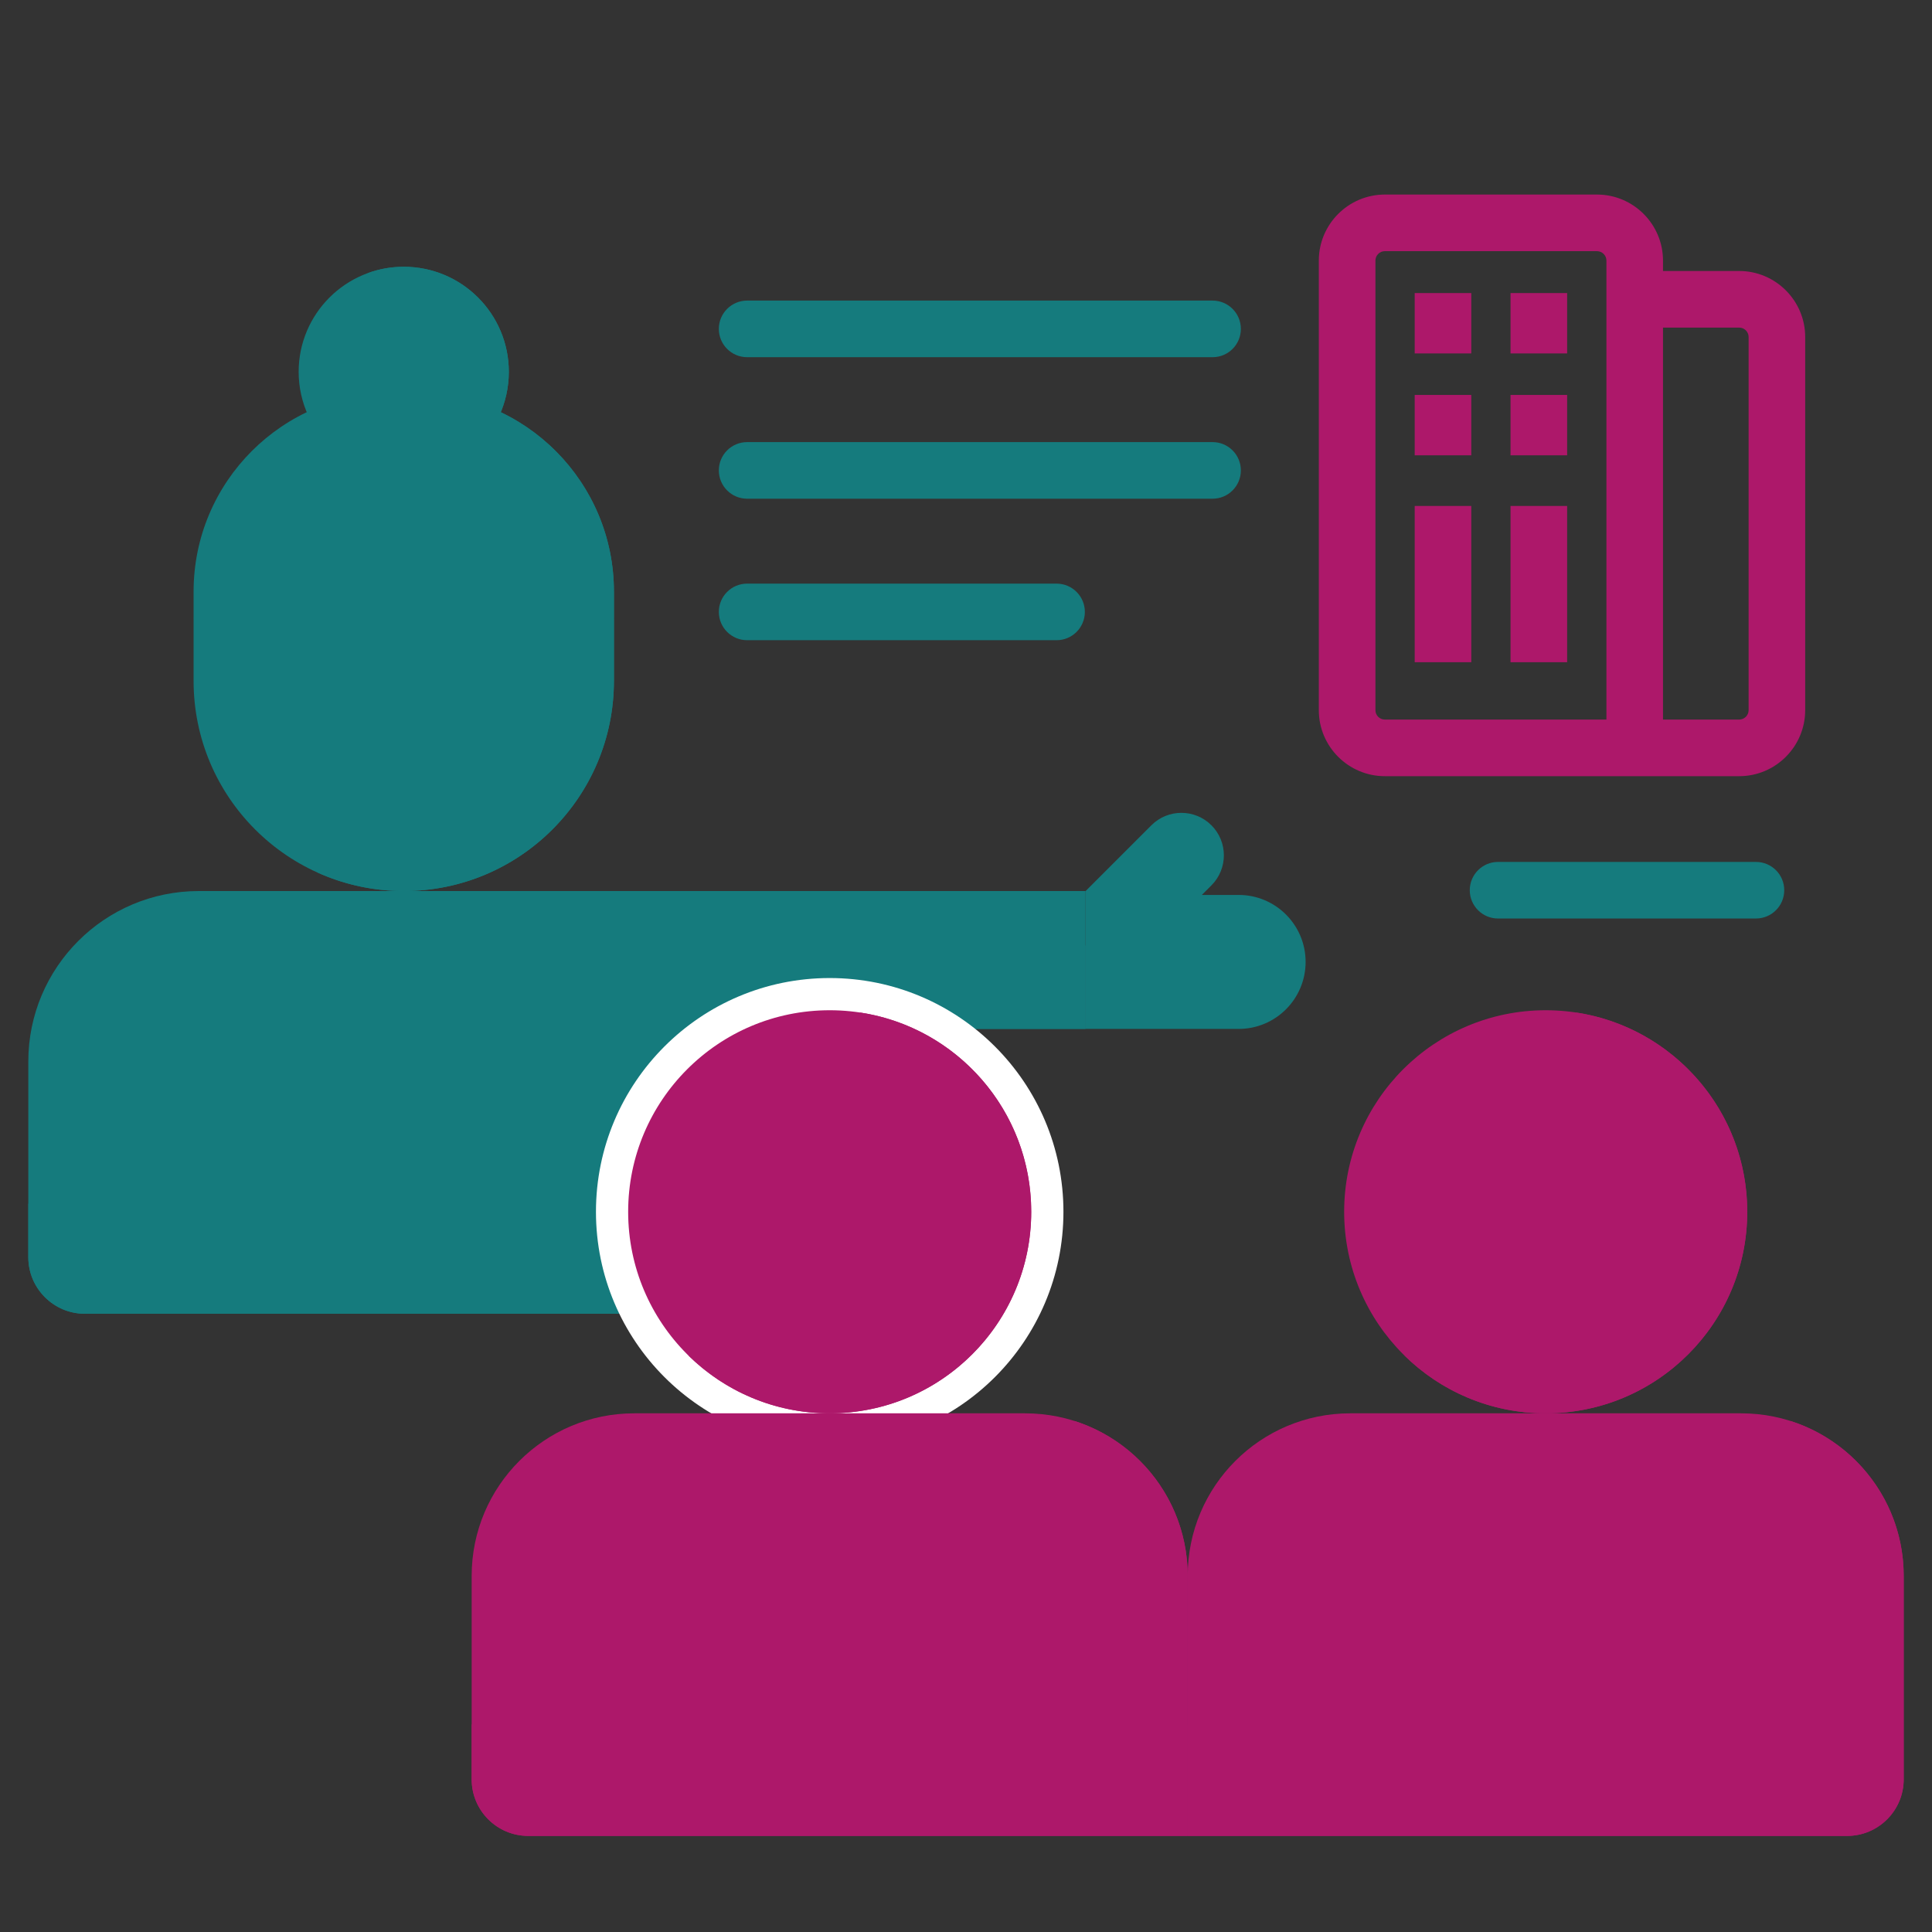 <svg width="60" height="60" viewBox="0 0 60 60" fill="none" xmlns="http://www.w3.org/2000/svg">
<rect x="0" y="0" width="60" height="60" fill="#333333" stroke="none"/>
<path d="M38.467 27.793H37.325L37.622 27.496C38.137 26.981 38.137 26.145 37.622 25.63C37.107 25.115 36.272 25.115 35.757 25.63L33.715 27.672V31.954H38.467C39.616 31.954 40.547 31.022 40.547 29.873C40.547 28.725 39.616 27.793 38.467 27.793Z" fill="#157B7D"/>
<path d="M12.183 12.317H12.895C13.829 12.317 14.714 12.53 15.505 12.909C15.695 12.495 15.802 12.034 15.802 11.548C15.802 9.746 14.341 8.285 12.539 8.285C10.736 8.285 9.275 9.746 9.275 11.548C9.275 12.034 9.383 12.495 9.573 12.909C10.364 12.53 11.249 12.317 12.183 12.317Z" fill="#157B7D"/>
<path d="M12.539 8.285C12.146 8.285 11.769 8.354 11.42 8.482C12.435 9.035 13.125 10.111 13.125 11.349C13.125 11.688 13.072 12.013 12.976 12.32C13.88 12.332 14.737 12.541 15.505 12.91C15.695 12.495 15.802 12.034 15.802 11.548C15.802 9.746 14.341 8.285 12.539 8.285Z" fill="#157B7D"/>
<path d="M17.785 19.086C16.665 19.086 15.612 18.538 14.966 17.621C14.878 17.495 14.734 17.42 14.581 17.42C14.428 17.42 14.284 17.495 14.195 17.621C13.55 18.538 12.496 19.086 11.377 19.086H6.179L6.012 19.202V21.145C6.012 24.75 8.934 27.672 12.539 27.672C16.143 27.672 19.066 24.75 19.066 21.145V19.202L18.942 19.086H17.785Z" fill="#157B7D"/>
<path d="M18.942 19.086H17.785C16.832 19.086 15.927 18.687 15.28 18.002V20.661C15.28 23.89 12.934 26.57 9.854 27.093C10.673 27.464 11.581 27.672 12.539 27.672C16.144 27.672 19.066 24.75 19.066 21.145V19.202L18.942 19.086Z" fill="#157B7D"/>
<path d="M33.714 27.672H6.175C3.25 27.672 0.879 30.043 0.879 32.968V39.042C0.879 40.013 1.666 40.8 2.637 40.8H21.094V37.495C21.094 34.435 23.575 31.953 26.636 31.953H33.714V27.672Z" fill="#157B7D"/>
<path d="M19.508 37.633C19.508 37.549 19.511 37.466 19.514 37.383H0.879V39.042C0.879 40.013 1.666 40.8 2.637 40.8H20.369C19.822 39.871 19.508 38.789 19.508 37.633Z" fill="#157B7D"/>
<path d="M26.636 29.36C24.175 29.36 22.091 30.963 21.367 33.181C22.498 32.064 24.051 31.374 25.766 31.374C26.706 31.374 27.598 31.582 28.398 31.954H33.714V29.36H26.636Z" fill="#157B7D"/>
<path d="M19.066 19.202H17.785C16.58 19.202 15.515 18.604 14.871 17.688C14.729 17.486 14.432 17.486 14.291 17.688C13.646 18.604 12.582 19.202 11.377 19.202H6.012V18.372C6.012 14.963 8.775 12.201 12.183 12.201H12.895C16.303 12.201 19.066 14.963 19.066 18.372V19.202Z" fill="#157B7D"/>
<path d="M13.004 12.204C14.393 13.335 15.281 15.058 15.281 16.99V18.171C15.924 18.808 16.809 19.202 17.786 19.202H19.066V18.372C19.066 15 16.362 12.261 13.004 12.204Z" fill="#157B7D"/>
<path d="M15.925 27.672H9.152V30.45C9.152 30.548 9.183 30.643 9.24 30.723L10.812 32.925C10.869 33.004 10.9 33.099 10.9 33.197V40.8H14.178V33.197C14.178 33.099 14.208 33.004 14.265 32.925L15.838 30.723C15.894 30.643 15.925 30.548 15.925 30.45V27.672H15.925Z" fill="#157B7D"/>
<path d="M10.9 37.383H14.178V40.8H10.9V37.383Z" fill="#157B7D"/>
<path d="M25.767 44.392C29.5 44.392 32.526 41.366 32.526 37.633C32.526 33.9 29.5 30.874 25.767 30.874C22.034 30.874 19.008 33.9 19.008 37.633C19.008 41.366 22.034 44.392 25.767 44.392Z" fill="#AD186A" stroke="white"/>
<path d="M31.834 43.892H19.699C16.91 43.892 14.648 46.153 14.648 48.942V55.258C14.648 56.229 15.435 57.016 16.406 57.016H36.885V48.942C36.885 46.153 34.624 43.892 31.834 43.892Z" fill="#AD186A"/>
<path d="M54.071 43.892H41.935C39.146 43.892 36.885 46.153 36.885 48.942V57.016H57.363C58.334 57.016 59.121 56.229 59.121 55.258V48.942C59.121 46.153 56.86 43.892 54.071 43.892Z" fill="#AD186A"/>
<path d="M48.003 43.892C51.46 43.892 54.262 41.09 54.262 37.633C54.262 34.176 51.46 31.374 48.003 31.374C44.546 31.374 41.744 34.176 41.744 37.633C41.744 41.09 44.546 43.892 48.003 43.892Z" fill="#AD186A"/>
<path d="M26.699 31.443C27.855 32.579 28.573 34.159 28.573 35.907C28.573 39.364 25.77 42.167 22.313 42.167C21.996 42.167 21.685 42.143 21.381 42.097C22.51 43.207 24.058 43.892 25.766 43.892C29.223 43.892 32.025 41.09 32.025 37.633C32.025 34.493 29.713 31.893 26.699 31.443Z" fill="#AD186A"/>
<path d="M48.935 31.443C50.091 32.579 50.809 34.159 50.809 35.907C50.809 39.364 48.007 42.167 44.55 42.167C44.233 42.167 43.921 42.143 43.617 42.097C44.747 43.207 46.294 43.892 48.003 43.892C51.459 43.892 54.262 41.09 54.262 37.633C54.262 34.493 51.95 31.893 48.935 31.443Z" fill="#AD186A"/>
<path d="M33.369 44.13V52.382C33.369 53.029 32.844 53.554 32.197 53.554H14.648V55.258C14.648 56.229 15.435 57.016 16.406 57.016H36.885V48.942C36.885 46.688 35.408 44.78 33.369 44.13Z" fill="#AD186A"/>
<path d="M55.605 44.13V52.382C55.605 53.029 55.081 53.554 54.434 53.554H36.885V57.016H57.363C58.334 57.016 59.121 56.229 59.121 55.258V48.942C59.121 46.688 57.644 44.78 55.605 44.13Z" fill="#AD186A"/>
<path d="M43.935 9.101H45.692V10.976H43.935V9.101Z" fill="#AD186A"/>
<path d="M46.911 9.101H48.669V10.976H46.911V9.101Z" fill="#AD186A"/>
<path d="M43.935 12.265H45.692V14.14H43.935V12.265Z" fill="#AD186A"/>
<path d="M46.911 12.265H48.669V14.14H46.911V12.265Z" fill="#AD186A"/>
<path d="M43.935 15.713H45.692V20.566H43.935V15.713Z" fill="#AD186A"/>
<path d="M46.911 15.713H48.669V20.566H46.911V15.713Z" fill="#AD186A"/>
<path d="M23.203 19.882H32.812C33.298 19.882 33.691 19.489 33.691 19.003C33.691 18.518 33.298 18.125 32.812 18.125H23.203C22.718 18.125 22.324 18.518 22.324 19.003C22.324 19.489 22.718 19.882 23.203 19.882Z" fill="#157B7D"/>
<path d="M23.203 15.488H37.657C38.143 15.488 38.536 15.094 38.536 14.609C38.536 14.123 38.143 13.73 37.657 13.73H23.203C22.718 13.73 22.324 14.123 22.324 14.609C22.324 15.094 22.718 15.488 23.203 15.488Z" fill="#157B7D"/>
<path d="M23.203 11.093H37.657C38.143 11.093 38.536 10.7 38.536 10.214C38.536 9.729 38.143 9.335 37.657 9.335H23.203C22.718 9.335 22.324 9.729 22.324 10.214C22.324 10.7 22.718 11.093 23.203 11.093Z" fill="#157B7D"/>
<path d="M46.523 26.768C46.038 26.768 45.645 27.161 45.645 27.646C45.645 28.132 46.038 28.525 46.523 28.525H54.532C55.018 28.525 55.411 28.132 55.411 27.646C55.411 27.161 55.018 26.768 54.532 26.768H46.523Z" fill="#157B7D"/>
<path d="M49.596 6.042H43.008C41.877 6.042 40.957 6.963 40.957 8.093V22.054C40.957 23.185 41.877 24.105 43.008 24.105H54.012C55.142 24.105 56.062 23.185 56.062 22.054V10.467C56.062 9.336 55.142 8.416 54.012 8.416H51.646V8.093C51.646 6.963 50.726 6.042 49.596 6.042ZM49.889 22.347H43.008C42.846 22.347 42.715 22.216 42.715 22.054V8.093C42.715 7.932 42.846 7.8 43.008 7.8H49.596C49.757 7.8 49.889 7.932 49.889 8.093V22.347ZM54.012 10.174C54.173 10.174 54.305 10.305 54.305 10.467V22.054C54.305 22.216 54.173 22.347 54.012 22.347H51.646V10.174H54.012Z" fill="#AD186A"/>
</svg>
